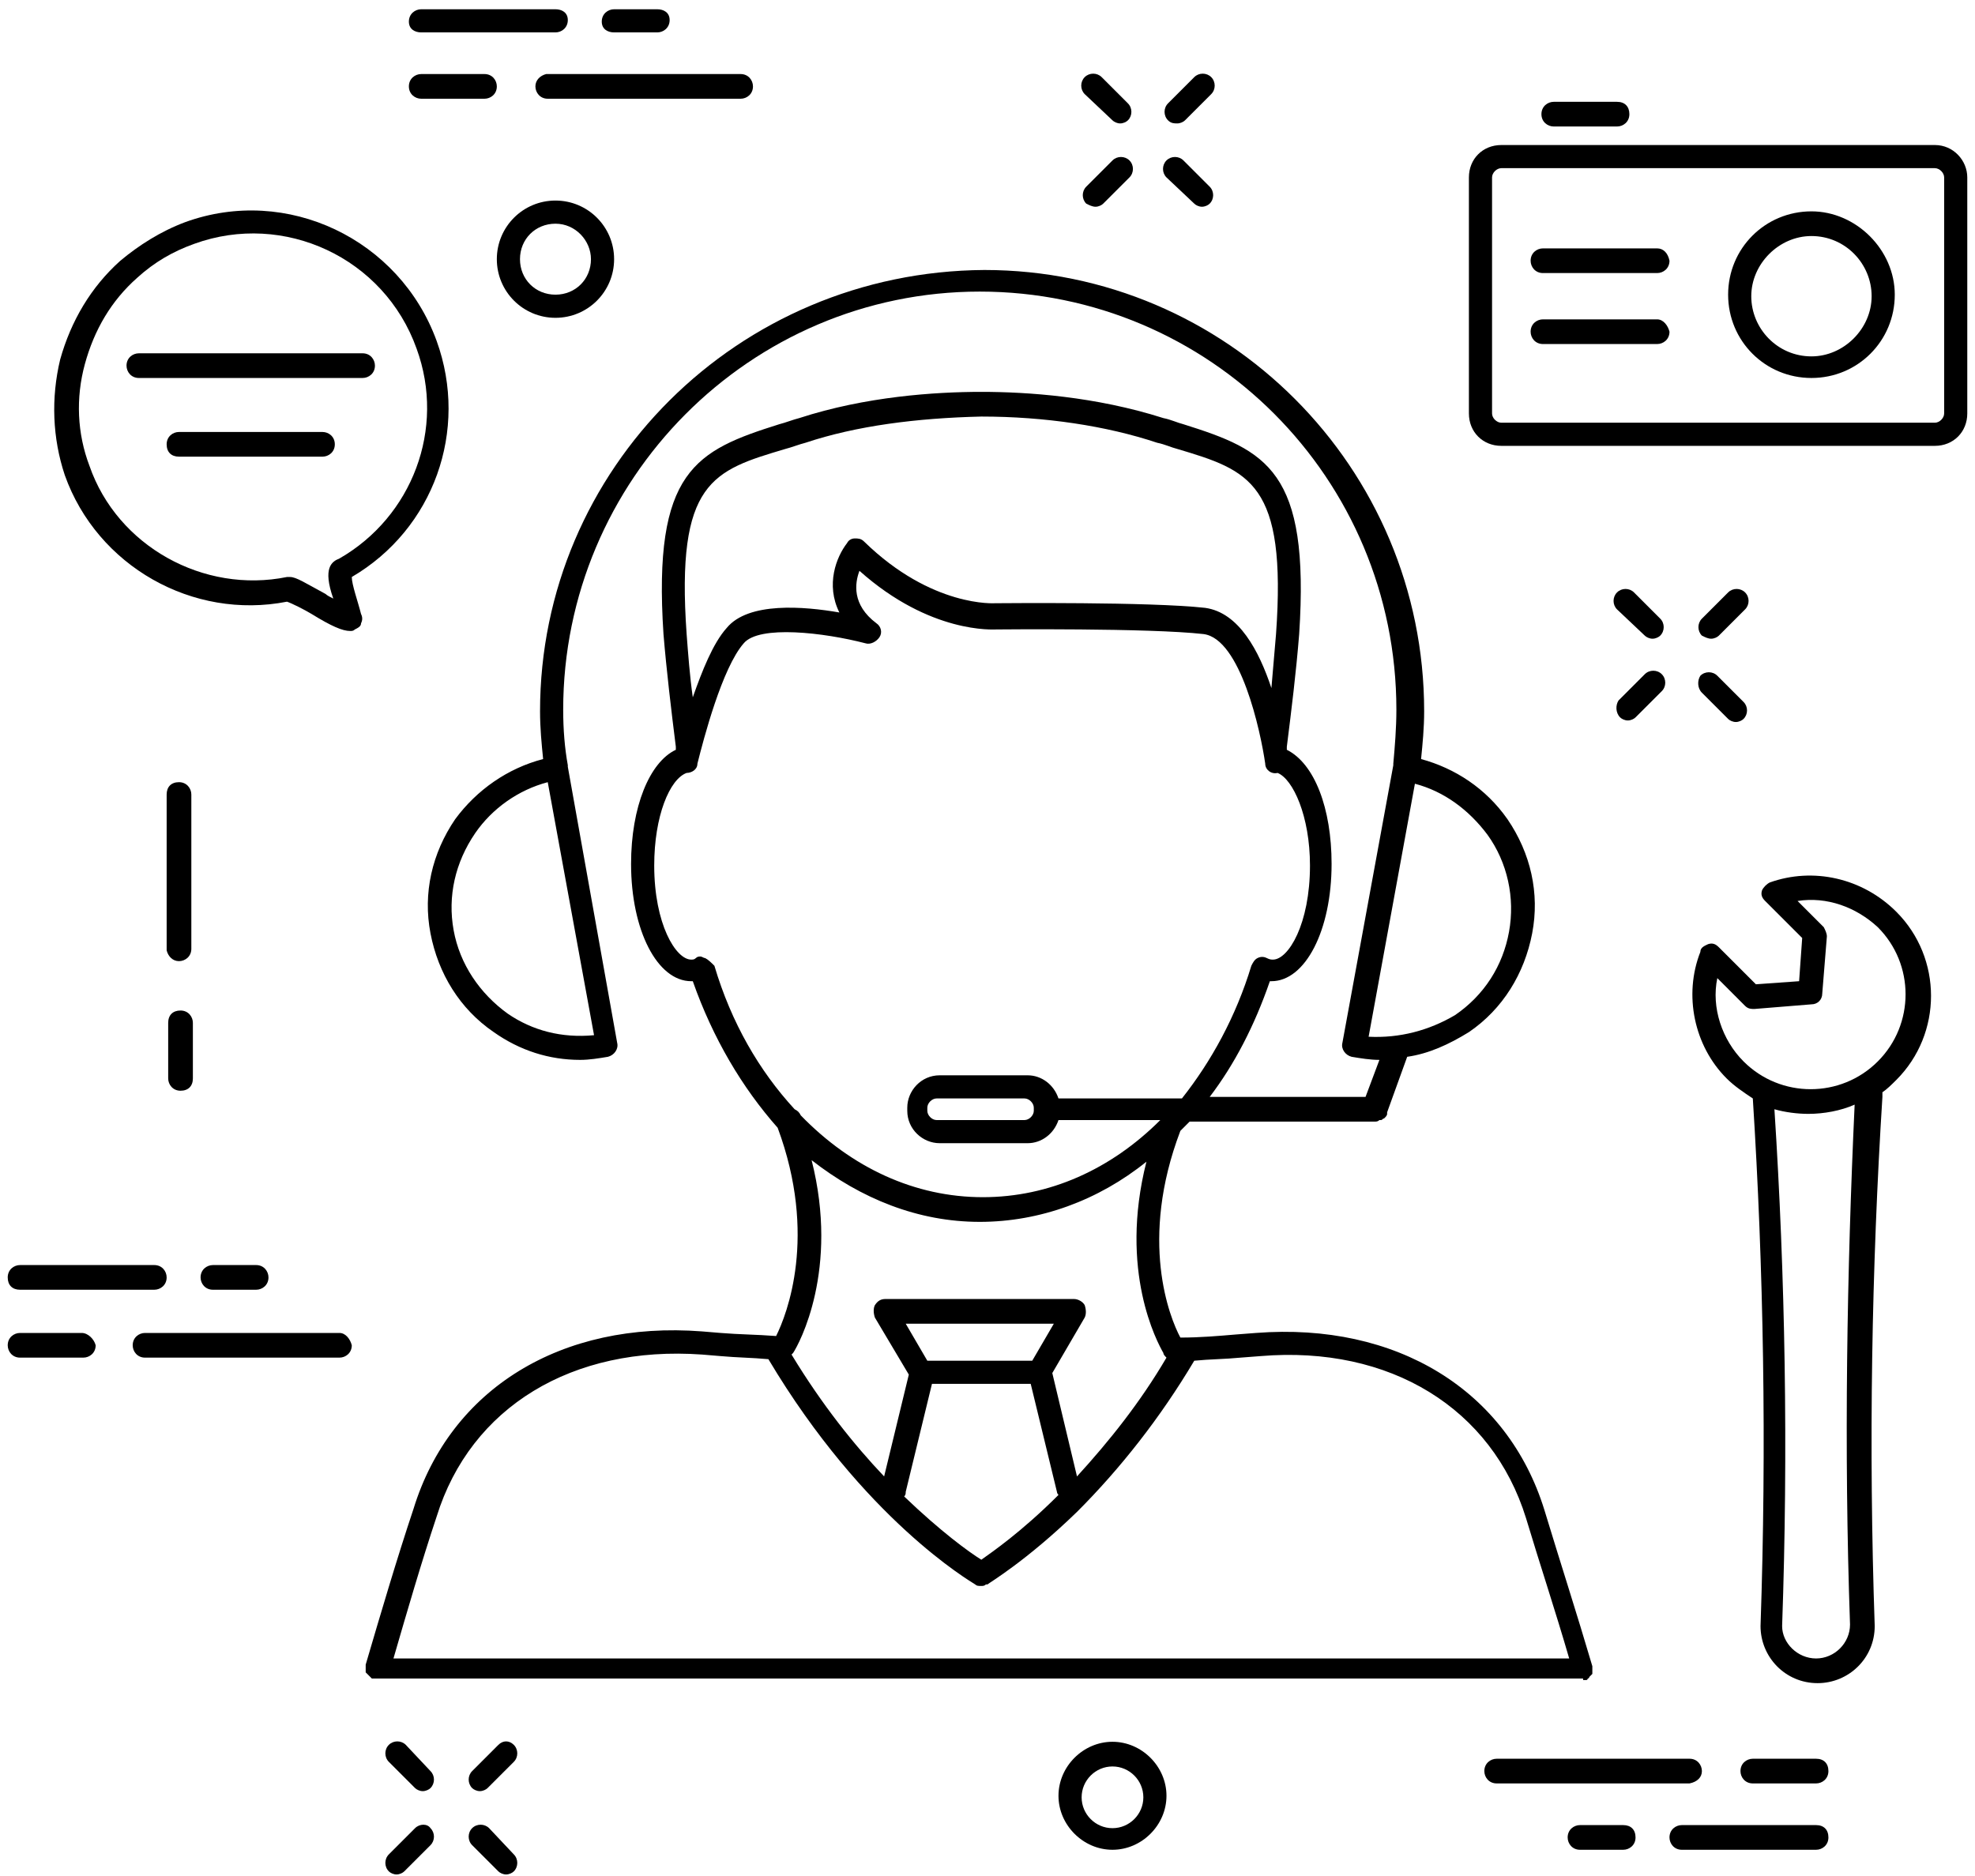 <?xml version="1.0" encoding="UTF-8"?>
<svg width="100px" height="95px" viewBox="0 0 100 95" version="1.1" xmlns="http://www.w3.org/2000/svg" xmlns:xlink="http://www.w3.org/1999/xlink">
    <!-- Generator: Sketch 53.2 (72643) - https://sketchapp.com -->
    <title>noun_technical support_749677</title>
    <desc>Created with Sketch.</desc>
    <g id="v3.0" stroke="none" stroke-width="1" fill="none" fill-rule="evenodd">
        <g id="Very-wide-desktop" transform="translate(-1191, -3836)" fill="#000000" fill-rule="nonzero">
            <g id="noun_technical-support_749677" transform="translate(1191, 3836)">
                <path d="M9.062,48.672 C9.375,48.672 9.688,48.438 9.688,48.047 L9.688,40.234 C9.688,39.922 9.453,39.609 9.062,39.609 C8.672,39.609 8.438,39.844 8.438,40.234 L8.438,48.125 C8.516,48.438 8.75,48.672 9.062,48.672 Z" id="Path"></path>
                <path d="M8.516,54.609 C8.516,54.922 8.75,55.234 9.141,55.234 C9.531,55.234 9.766,55 9.766,54.609 L9.766,51.797 C9.766,51.484 9.531,51.172 9.141,51.172 C8.75,51.172 8.516,51.406 8.516,51.797 L8.516,54.609 Z" id="Path"></path>
                <path d="M25.156,13.125 C25.156,14.766 26.484,16.094 28.125,16.094 C29.766,16.094 31.094,14.766 31.094,13.125 C31.094,11.484 29.766,10.156 28.125,10.156 C26.484,10.156 25.156,11.484 25.156,13.125 Z M29.922,13.125 C29.922,14.141 29.141,14.922 28.125,14.922 C27.109,14.922 26.328,14.141 26.328,13.125 C26.328,12.109 27.109,11.328 28.125,11.328 C29.141,11.328 29.922,12.188 29.922,13.125 Z" id="Shape"></path>
                <path d="M56.328,88.203 C54.844,88.203 53.594,89.453 53.594,90.938 C53.594,92.422 54.844,93.672 56.328,93.672 C57.812,93.672 59.062,92.422 59.062,90.938 C59.062,89.453 57.812,88.203 56.328,88.203 Z M56.328,92.578 C55.469,92.578 54.766,91.875 54.766,91.016 C54.766,90.156 55.469,89.453 56.328,89.453 C57.188,89.453 57.891,90.156 57.891,91.016 C57.891,91.875 57.188,92.578 56.328,92.578 Z" id="Shape"></path>
                <path d="M86.172,89.688 C86.172,89.375 85.938,89.062 85.547,89.062 L75.781,89.062 C75.469,89.062 75.156,89.297 75.156,89.688 C75.156,90 75.391,90.312 75.781,90.312 L85.547,90.312 C85.938,90.234 86.172,90 86.172,89.688 Z" id="Path"></path>
                <path d="M91.953,89.062 L88.75,89.062 C88.438,89.062 88.125,89.297 88.125,89.688 C88.125,90 88.359,90.312 88.75,90.312 L91.953,90.312 C92.266,90.312 92.578,90.078 92.578,89.688 C92.578,89.297 92.344,89.062 91.953,89.062 Z" id="Path"></path>
                <path d="M91.953,92.422 L85.156,92.422 C84.844,92.422 84.531,92.656 84.531,93.047 C84.531,93.359 84.766,93.672 85.156,93.672 L91.953,93.672 C92.266,93.672 92.578,93.438 92.578,93.047 C92.578,92.656 92.344,92.422 91.953,92.422 Z" id="Path"></path>
                <path d="M82.188,92.422 L80,92.422 C79.688,92.422 79.375,92.656 79.375,93.047 C79.375,93.359 79.609,93.672 80,93.672 L82.188,93.672 C82.5,93.672 82.812,93.438 82.812,93.047 C82.812,92.656 82.578,92.422 82.188,92.422 Z" id="Path"></path>
                <path d="M27.109,4.375 C27.109,4.688 27.344,5 27.734,5 L37.5,5 C37.812,5 38.125,4.766 38.125,4.375 C38.125,4.062 37.891,3.75 37.5,3.75 L27.656,3.75 C27.344,3.828 27.109,4.062 27.109,4.375 Z" id="Path"></path>
                <path d="M21.328,5 L24.531,5 C24.844,5 25.156,4.766 25.156,4.375 C25.156,4.062 24.922,3.75 24.531,3.75 L21.328,3.75 C21.016,3.75 20.703,3.984 20.703,4.375 C20.703,4.766 21.016,5 21.328,5 Z" id="Path"></path>
                <path d="M21.328,1.641 L28.125,1.641 C28.438,1.641 28.75,1.406 28.75,1.016 C28.75,0.625 28.438,0.469 28.125,0.469 L21.328,0.469 C21.016,0.469 20.703,0.703 20.703,1.094 C20.703,1.484 21.016,1.641 21.328,1.641 Z" id="Path"></path>
                <path d="M31.094,1.641 L33.281,1.641 C33.594,1.641 33.906,1.406 33.906,1.016 C33.906,0.625 33.594,0.469 33.281,0.469 L31.094,0.469 C30.781,0.469 30.469,0.703 30.469,1.094 C30.469,1.484 30.781,1.641 31.094,1.641 Z" id="Path"></path>
                <path d="M17.188,67.5 L7.344,67.5 C7.031,67.5 6.719,67.734 6.719,68.125 C6.719,68.438 6.953,68.75 7.344,68.75 L17.188,68.75 C17.5,68.75 17.812,68.516 17.812,68.125 C17.734,67.812 17.5,67.5 17.188,67.5 Z" id="Path"></path>
                <path d="M4.141,67.5 L1.016,67.5 C0.703,67.5 0.391,67.734 0.391,68.125 C0.391,68.438 0.625,68.75 1.016,68.75 L4.219,68.75 C4.531,68.75 4.844,68.516 4.844,68.125 C4.766,67.812 4.453,67.5 4.141,67.5 Z" id="Path"></path>
                <path d="M1.016,65.312 L7.812,65.312 C8.125,65.312 8.438,65.078 8.438,64.688 C8.438,64.375 8.203,64.062 7.812,64.062 L1.016,64.062 C0.703,64.062 0.391,64.297 0.391,64.688 C0.391,65.078 0.625,65.312 1.016,65.312 Z" id="Path"></path>
                <path d="M12.969,65.312 C13.281,65.312 13.594,65.078 13.594,64.688 C13.594,64.375 13.359,64.062 12.969,64.062 L10.781,64.062 C10.469,64.062 10.156,64.297 10.156,64.688 C10.156,65 10.391,65.312 10.781,65.312 L12.969,65.312 Z" id="Path"></path>
                <path d="M56.328,6.094 C56.406,6.172 56.562,6.25 56.719,6.25 C56.875,6.25 57.031,6.172 57.109,6.094 C57.344,5.859 57.344,5.469 57.109,5.234 L55.781,3.906 C55.547,3.672 55.156,3.672 54.922,3.906 C54.688,4.141 54.688,4.531 54.922,4.766 L56.328,6.094 Z" id="Path"></path>
                <path d="M60.469,10.312 C60.547,10.391 60.703,10.469 60.859,10.469 C61.016,10.469 61.172,10.391 61.25,10.312 C61.484,10.078 61.484,9.688 61.25,9.453 L59.922,8.125 C59.688,7.891 59.297,7.891 59.062,8.125 C58.828,8.359 58.828,8.75 59.062,8.984 L60.469,10.312 Z" id="Path"></path>
                <path d="M55.469,10.469 C55.625,10.469 55.781,10.391 55.859,10.312 L57.188,8.984 C57.422,8.75 57.422,8.359 57.188,8.125 C56.953,7.891 56.562,7.891 56.328,8.125 L55,9.453 C54.766,9.688 54.766,10.078 55,10.312 C55.156,10.391 55.312,10.469 55.469,10.469 Z" id="Path"></path>
                <path d="M59.609,6.25 C59.766,6.25 59.922,6.172 60,6.094 L61.328,4.766 C61.562,4.531 61.562,4.141 61.328,3.906 C61.094,3.672 60.703,3.672 60.469,3.906 L59.141,5.234 C58.906,5.469 58.906,5.859 59.141,6.094 C59.297,6.25 59.453,6.25 59.609,6.25 Z" id="Path"></path>
                <path d="M83.281,32.188 C83.359,32.266 83.516,32.344 83.672,32.344 C83.828,32.344 83.984,32.266 84.062,32.188 C84.297,31.953 84.297,31.562 84.062,31.328 L82.734,30 C82.5,29.766 82.109,29.766 81.875,30 C81.641,30.234 81.641,30.625 81.875,30.859 L83.281,32.188 Z" id="Path"></path>
                <path d="M86.172,35.078 L87.5,36.406 C87.578,36.484 87.734,36.562 87.891,36.562 C88.047,36.562 88.203,36.484 88.281,36.406 C88.516,36.172 88.516,35.781 88.281,35.547 L86.953,34.219 C86.719,33.984 86.328,33.984 86.094,34.219 C85.938,34.453 85.938,34.844 86.172,35.078 Z" id="Path"></path>
                <path d="M82.031,36.328 C82.109,36.406 82.266,36.484 82.422,36.484 C82.578,36.484 82.734,36.406 82.812,36.328 L84.141,35 C84.375,34.766 84.375,34.375 84.141,34.141 C83.906,33.906 83.516,33.906 83.281,34.141 L81.953,35.469 C81.797,35.703 81.797,36.094 82.031,36.328 Z" id="Path"></path>
                <path d="M86.641,32.344 C86.797,32.344 86.953,32.266 87.031,32.188 L88.359,30.859 C88.594,30.625 88.594,30.234 88.359,30 C88.125,29.766 87.734,29.766 87.5,30 L86.172,31.328 C85.938,31.562 85.938,31.953 86.172,32.188 C86.328,32.266 86.484,32.344 86.641,32.344 Z" id="Path"></path>
                <path d="M20.547,88.359 C20.312,88.125 19.922,88.125 19.688,88.359 C19.453,88.594 19.453,88.984 19.688,89.219 L21.016,90.547 C21.094,90.625 21.25,90.703 21.406,90.703 C21.562,90.703 21.719,90.625 21.797,90.547 C22.031,90.312 22.031,89.922 21.797,89.688 L20.547,88.359 Z" id="Path"></path>
                <path d="M24.766,92.578 C24.531,92.344 24.141,92.344 23.906,92.578 C23.672,92.812 23.672,93.203 23.906,93.438 L25.234,94.766 C25.312,94.844 25.469,94.922 25.625,94.922 C25.781,94.922 25.938,94.844 26.016,94.766 C26.25,94.531 26.25,94.141 26.016,93.906 L24.766,92.578 Z" id="Path"></path>
                <path d="M21.016,92.578 L19.688,93.906 C19.453,94.141 19.453,94.531 19.688,94.766 C19.766,94.844 19.922,94.922 20.078,94.922 C20.234,94.922 20.391,94.844 20.469,94.766 L21.797,93.438 C22.031,93.203 22.031,92.812 21.797,92.578 C21.641,92.344 21.25,92.344 21.016,92.578 Z" id="Path"></path>
                <path d="M25.234,88.359 L23.906,89.688 C23.672,89.922 23.672,90.312 23.906,90.547 C23.984,90.625 24.141,90.703 24.297,90.703 C24.453,90.703 24.609,90.625 24.688,90.547 L26.016,89.219 C26.25,88.984 26.25,88.594 26.016,88.359 C25.781,88.125 25.469,88.125 25.234,88.359 Z" id="Path"></path>
                <path d="M80.156,85.078 C80.156,85.078 80.156,85.078 80.156,85.078 C80.234,85.078 80.234,85.078 80.312,85.078 C80.312,85.078 80.312,85.078 80.312,85.078 C80.312,85.078 80.391,85.078 80.391,85 C80.391,85 80.469,85 80.469,84.922 C80.469,84.922 80.547,84.844 80.547,84.844 C80.547,84.844 80.625,84.766 80.625,84.766 C80.625,84.766 80.625,84.688 80.625,84.688 C80.625,84.609 80.625,84.609 80.625,84.531 C80.625,84.531 80.625,84.531 80.625,84.531 C80.625,84.531 80.625,84.453 80.625,84.453 C80.625,84.453 80.625,84.375 80.625,84.375 C79.844,81.719 78.984,79.062 78.203,76.484 C76.328,70.391 70.703,66.953 63.594,67.5 L62.578,67.578 C61.641,67.656 60.781,67.734 59.766,67.734 C59.219,66.719 57.656,62.812 59.766,57.266 C59.922,57.109 60.078,56.953 60.234,56.797 L69.609,56.797 C69.688,56.797 69.766,56.797 69.844,56.719 C69.844,56.719 69.922,56.719 69.922,56.719 C70,56.719 70,56.641 70.078,56.641 C70.078,56.641 70.078,56.641 70.156,56.562 C70.156,56.562 70.234,56.484 70.234,56.406 C70.234,56.406 70.234,56.406 70.234,56.328 C70.234,56.328 70.234,56.328 70.234,56.328 L71.25,53.516 C72.344,53.359 73.359,52.891 74.375,52.266 C76.094,51.094 77.188,49.297 77.578,47.266 C77.969,45.234 77.5,43.203 76.328,41.484 C75.234,39.922 73.672,38.906 71.953,38.438 C72.031,37.656 72.109,36.875 72.109,36.016 C72.109,23.672 62.109,13.672 49.844,13.672 C37.344,13.75 27.344,23.75 27.344,36.016 C27.344,36.875 27.422,37.656 27.5,38.438 C25.703,38.906 24.141,40 23.047,41.484 C21.875,43.203 21.406,45.234 21.797,47.266 C22.188,49.297 23.281,51.094 25,52.266 C26.328,53.203 27.812,53.672 29.375,53.672 C29.844,53.672 30.312,53.594 30.781,53.516 C31.094,53.438 31.328,53.125 31.25,52.812 L28.75,38.828 C28.75,38.828 28.75,38.75 28.75,38.75 C28.594,37.891 28.516,36.953 28.516,35.938 C28.516,24.297 37.969,14.766 49.609,14.766 C61.25,14.766 70.703,24.219 70.703,35.938 C70.703,36.875 70.625,37.812 70.547,38.672 C70.547,38.672 70.547,38.75 70.547,38.75 L67.969,52.812 C67.891,53.125 68.125,53.438 68.438,53.516 C68.906,53.594 69.375,53.672 69.844,53.672 L69.141,55.547 L61.25,55.547 C62.5,53.906 63.516,51.953 64.297,49.688 C64.297,49.688 64.375,49.688 64.375,49.688 C66.094,49.688 67.422,47.109 67.422,43.75 C67.422,40.938 66.562,38.672 65.156,37.969 L65.156,37.812 C65.391,35.938 65.625,34.062 65.781,32.109 C66.328,23.828 64.141,22.812 59.922,21.484 C59.609,21.406 59.297,21.25 58.906,21.172 C55.469,20.078 52.031,19.844 49.688,19.844 C47.344,19.844 43.828,20.078 40.469,21.172 C40.156,21.25 39.766,21.406 39.453,21.484 C35.234,22.812 33.047,23.828 33.594,32.109 C33.75,33.984 33.984,35.938 34.219,37.812 L34.219,37.969 C32.891,38.594 31.953,40.859 31.953,43.75 C31.953,47.109 33.281,49.688 35,49.688 C35,49.688 35.078,49.688 35.078,49.688 C36.094,52.578 37.578,55.078 39.375,57.109 C41.406,62.578 39.844,66.562 39.297,67.656 C38.281,67.578 37.422,67.578 36.484,67.5 L35.547,67.422 C28.438,66.875 22.812,70.312 20.938,76.406 C20.078,78.984 19.297,81.641 18.516,84.297 C18.516,84.297 18.516,84.375 18.516,84.375 C18.516,84.375 18.516,84.453 18.516,84.453 C18.516,84.453 18.516,84.453 18.516,84.453 C18.516,84.531 18.516,84.531 18.516,84.609 C18.516,84.609 18.516,84.688 18.516,84.688 C18.516,84.688 18.594,84.766 18.594,84.766 C18.594,84.766 18.672,84.844 18.672,84.844 C18.672,84.844 18.75,84.922 18.75,84.922 C18.75,84.922 18.828,85 18.828,85 C18.828,85 18.828,85 18.828,85 C18.906,85 18.906,85 18.984,85 C18.984,85 18.984,85 18.984,85 L80.156,85 L80.156,85.078 Z M25.703,51.328 C24.297,50.312 23.281,48.828 22.969,47.109 C22.656,45.391 23.047,43.672 24.062,42.188 C24.922,40.938 26.25,40 27.734,39.609 L30.078,52.422 C28.438,52.578 26.953,52.188 25.703,51.328 Z M69.297,52.5 L71.641,39.688 C73.125,40.078 74.375,41.016 75.312,42.266 C76.328,43.672 76.719,45.469 76.406,47.188 C76.094,48.906 75.156,50.391 73.672,51.406 C72.344,52.188 70.859,52.578 69.297,52.5 Z M39.766,22.734 C40.078,22.656 40.469,22.5 40.781,22.422 C43.359,21.562 46.406,21.172 49.688,21.094 C52.891,21.094 56.016,21.562 58.594,22.422 C58.984,22.5 59.297,22.656 59.609,22.734 C63.281,23.828 65.156,24.453 64.609,32.109 C64.531,33.047 64.453,33.906 64.375,34.844 C63.75,32.969 62.734,31.016 61.016,30.781 C58.203,30.469 50.781,30.547 50.391,30.547 C50.391,30.547 47.188,30.781 43.75,27.422 C43.594,27.266 43.438,27.266 43.281,27.266 C43.125,27.266 42.969,27.344 42.891,27.5 C42.344,28.203 41.797,29.609 42.5,31.016 C40.703,30.703 37.891,30.469 36.797,31.797 C36.094,32.578 35.547,33.984 35.078,35.312 C34.922,34.219 34.844,33.125 34.766,32.109 C34.219,24.375 36.094,23.828 39.766,22.734 Z M35.703,48.516 C35.625,48.516 35.547,48.438 35.469,48.438 C35.391,48.438 35.312,48.438 35.234,48.516 C35.156,48.594 35.078,48.594 35,48.594 C34.219,48.594 33.125,46.797 33.125,43.828 C33.125,41.328 33.906,39.453 34.766,39.141 C34.766,39.141 34.766,39.141 34.766,39.141 C35,39.141 35.312,38.984 35.312,38.672 C35.625,37.422 36.562,33.828 37.656,32.578 C38.438,31.641 41.719,32.031 43.828,32.578 C44.062,32.656 44.375,32.5 44.531,32.266 C44.688,32.031 44.609,31.719 44.375,31.562 C43.125,30.625 43.281,29.531 43.516,28.906 C47.109,32.109 50.312,31.875 50.469,31.875 C50.547,31.875 58.203,31.797 60.938,32.109 C62.812,32.344 63.828,37.031 64.062,38.672 C64.062,38.984 64.375,39.219 64.688,39.141 C65.469,39.453 66.328,41.328 66.328,43.828 C66.328,46.797 65.234,48.594 64.453,48.594 C64.375,48.594 64.297,48.594 64.141,48.516 C63.984,48.438 63.828,48.438 63.672,48.516 C63.516,48.594 63.438,48.75 63.359,48.906 C62.578,51.484 61.328,53.75 59.844,55.625 L53.594,55.625 C53.359,54.922 52.734,54.453 52.031,54.453 L47.578,54.453 C46.641,54.453 45.938,55.234 45.938,56.094 L45.938,56.25 C45.938,57.188 46.719,57.891 47.578,57.891 L52.031,57.891 C52.734,57.891 53.359,57.422 53.594,56.719 L58.75,56.719 C56.25,59.219 53.125,60.625 49.766,60.625 C46.328,60.625 43.125,59.141 40.547,56.484 C40.547,56.484 40.547,56.484 40.547,56.484 C40.469,56.328 40.391,56.25 40.234,56.172 C38.438,54.219 37.031,51.797 36.172,48.906 C36.016,48.75 35.859,48.594 35.703,48.516 Z M52.344,56.25 C52.344,56.484 52.109,56.719 51.875,56.719 L47.422,56.719 C47.188,56.719 46.953,56.484 46.953,56.25 L46.953,56.094 C46.953,55.859 47.188,55.625 47.422,55.625 L51.875,55.625 C52.109,55.625 52.344,55.859 52.344,56.094 L52.344,56.25 Z M41.094,58.75 C43.594,60.703 46.484,61.875 49.609,61.875 C52.656,61.875 55.625,60.781 58.047,58.828 C56.641,64.375 58.594,67.969 58.906,68.516 C58.906,68.594 58.984,68.672 59.062,68.75 C57.734,71.016 56.172,72.969 54.531,74.766 L53.281,69.531 L54.922,66.719 C55,66.562 55,66.328 54.922,66.094 C54.844,65.938 54.609,65.781 54.375,65.781 L44.844,65.781 C44.609,65.781 44.453,65.859 44.297,66.094 C44.219,66.25 44.219,66.484 44.297,66.719 L46.016,69.609 L44.766,74.766 C43.281,73.203 41.641,71.172 40.078,68.594 C40.078,68.594 40.156,68.516 40.156,68.516 C40.469,68.047 42.5,64.297 41.094,58.75 Z M49.688,78.984 C49.062,78.594 47.656,77.578 45.781,75.781 C45.859,75.703 45.859,75.625 45.859,75.547 L47.188,70.078 L52.188,70.078 L53.516,75.547 C53.516,75.625 53.594,75.703 53.594,75.703 C51.719,77.578 50.234,78.594 49.688,78.984 Z M52.266,68.906 L46.953,68.906 L45.859,67.031 L53.359,67.031 L52.266,68.906 Z M22.109,76.797 C23.828,71.25 28.984,68.125 35.547,68.594 L36.484,68.672 C37.344,68.75 38.047,68.75 38.906,68.828 C43.75,76.953 49.141,80.078 49.375,80.234 C49.453,80.312 49.531,80.312 49.688,80.312 L49.688,80.312 C49.688,80.312 49.688,80.312 49.688,80.312 C49.766,80.312 49.844,80.312 49.922,80.234 C49.922,80.234 50,80.234 50,80.234 C50.078,80.156 51.953,79.062 54.531,76.562 C56.719,74.375 58.75,71.797 60.469,68.906 C61.25,68.828 62.031,68.828 62.812,68.75 L63.828,68.672 C70.391,68.125 75.547,71.328 77.266,76.875 C77.969,79.219 78.75,81.562 79.453,83.984 L19.922,83.984 C20.625,81.562 21.328,79.141 22.109,76.797 Z" id="Shape"></path>
                <path d="M17.812,29.219 C21.953,26.797 23.75,21.797 22.109,17.266 C20.234,12.109 14.531,9.375 9.375,11.25 C8.125,11.719 7.031,12.422 6.094,13.203 C4.609,14.531 3.594,16.25 3.047,18.203 C2.578,20.156 2.656,22.188 3.281,24.062 C4.922,28.672 9.766,31.406 14.531,30.469 C14.766,30.547 15.391,30.859 15.781,31.094 C16.797,31.719 17.344,31.953 17.734,31.953 C17.812,31.953 17.891,31.953 17.969,31.875 C18.125,31.797 18.281,31.719 18.281,31.562 C18.359,31.406 18.359,31.25 18.281,31.094 C18.125,30.469 17.812,29.609 17.812,29.219 Z M16.875,30.312 C16.719,30.234 16.562,30.156 16.484,30.078 C15.469,29.531 15,29.219 14.688,29.219 C14.609,29.219 14.609,29.219 14.531,29.219 C10.312,30.078 5.938,27.656 4.531,23.594 C3.906,21.953 3.828,20.156 4.297,18.438 C4.766,16.719 5.625,15.234 6.953,14.062 C7.812,13.281 8.75,12.734 9.844,12.344 C14.375,10.703 19.453,13.047 21.094,17.656 C22.578,21.719 20.859,26.172 17.188,28.281 C16.797,28.438 16.328,28.75 16.875,30.312 Z" id="Shape"></path>
                <path d="M18.984,18.516 C18.984,18.203 18.75,17.891 18.359,17.891 L7.031,17.891 C6.719,17.891 6.406,18.125 6.406,18.516 C6.406,18.828 6.641,19.141 7.031,19.141 L18.359,19.141 C18.672,19.141 18.984,18.906 18.984,18.516 Z" id="Path"></path>
                <path d="M16.328,21.875 L9.062,21.875 C8.75,21.875 8.438,22.109 8.438,22.5 C8.438,22.891 8.672,23.125 9.062,23.125 L16.328,23.125 C16.641,23.125 16.953,22.891 16.953,22.5 C16.953,22.109 16.641,21.875 16.328,21.875 Z" id="Path"></path>
                <path d="M89.609,44.688 C89.453,44.766 89.297,44.922 89.219,45.078 C89.141,45.312 89.219,45.469 89.375,45.625 L91.25,47.5 L91.094,49.688 L88.906,49.844 L87.031,47.969 C86.875,47.812 86.719,47.734 86.484,47.812 C86.328,47.891 86.094,47.969 86.094,48.203 C85.234,50.391 85.781,52.969 87.422,54.609 C87.812,55 88.281,55.312 88.75,55.625 C89.297,64.219 89.453,73.203 89.141,82.344 C89.141,83.906 90.391,85.234 92.031,85.234 C93.594,85.234 94.922,83.984 94.922,82.344 C94.609,73.203 94.766,64.219 95.312,55.547 C95.312,55.469 95.312,55.391 95.312,55.312 C95.547,55.156 95.781,54.922 96.016,54.688 C98.359,52.344 98.359,48.516 96.016,46.172 C94.297,44.453 91.797,43.906 89.609,44.688 Z M93.672,82.266 C93.672,83.203 92.891,83.984 91.953,83.984 C91.016,83.984 90.234,83.203 90.234,82.344 C90.547,73.438 90.391,64.609 89.844,56.172 C90.391,56.328 91.016,56.406 91.562,56.406 C92.344,56.406 93.203,56.25 93.906,55.938 C93.516,64.375 93.359,73.281 93.672,82.266 Z M95.078,53.75 C93.203,55.625 90.156,55.625 88.281,53.75 C87.188,52.656 86.641,51.016 86.953,49.531 L88.359,50.938 C88.516,51.094 88.672,51.094 88.828,51.094 L91.719,50.859 C92.031,50.859 92.266,50.625 92.266,50.312 L92.5,47.422 C92.5,47.266 92.422,47.109 92.344,46.953 L91.016,45.625 C92.5,45.391 93.984,45.938 95.078,46.953 C96.953,48.828 96.953,51.875 95.078,53.75 Z" id="Shape"></path>
                <path d="M97.969,7.344 L76.016,7.344 C75.078,7.344 74.375,8.047 74.375,8.984 L74.375,20.938 C74.375,21.875 75.078,22.578 76.016,22.578 L97.969,22.578 C98.906,22.578 99.609,21.875 99.609,20.938 L99.609,8.984 C99.609,8.125 98.906,7.344 97.969,7.344 Z M98.438,20.938 C98.438,21.172 98.203,21.406 97.969,21.406 L76.016,21.406 C75.781,21.406 75.547,21.172 75.547,20.938 L75.547,8.984 C75.547,8.75 75.781,8.516 76.016,8.516 L97.969,8.516 C98.203,8.516 98.438,8.75 98.438,8.984 L98.438,20.938 Z" id="Shape"></path>
                <path d="M91.719,10.703 C89.375,10.703 87.5,12.578 87.5,14.922 C87.5,17.266 89.375,19.141 91.719,19.141 C94.062,19.141 95.938,17.266 95.938,14.922 C95.938,12.656 93.984,10.703 91.719,10.703 Z M91.719,18.047 C90,18.047 88.672,16.641 88.672,15 C88.672,13.359 90.078,11.953 91.719,11.953 C93.438,11.953 94.766,13.359 94.766,15 C94.766,16.641 93.359,18.047 91.719,18.047 Z" id="Shape"></path>
                <path d="M83.906,12.578 L78.125,12.578 C77.812,12.578 77.5,12.812 77.5,13.203 C77.5,13.516 77.734,13.828 78.125,13.828 L83.906,13.828 C84.219,13.828 84.531,13.594 84.531,13.203 C84.453,12.812 84.219,12.578 83.906,12.578 Z" id="Path"></path>
                <path d="M83.906,16.172 L78.125,16.172 C77.812,16.172 77.5,16.406 77.5,16.797 C77.5,17.109 77.734,17.422 78.125,17.422 L83.906,17.422 C84.219,17.422 84.531,17.188 84.531,16.797 C84.453,16.484 84.219,16.172 83.906,16.172 Z" id="Path"></path>
                <path d="M78.672,6.406 L81.875,6.406 C82.188,6.406 82.5,6.172 82.5,5.781 C82.5,5.391 82.266,5.156 81.875,5.156 L78.672,5.156 C78.359,5.156 78.047,5.391 78.047,5.781 C78.047,6.172 78.359,6.406 78.672,6.406 Z" id="Path"></path>
            </g>
        </g>
    </g>
</svg>